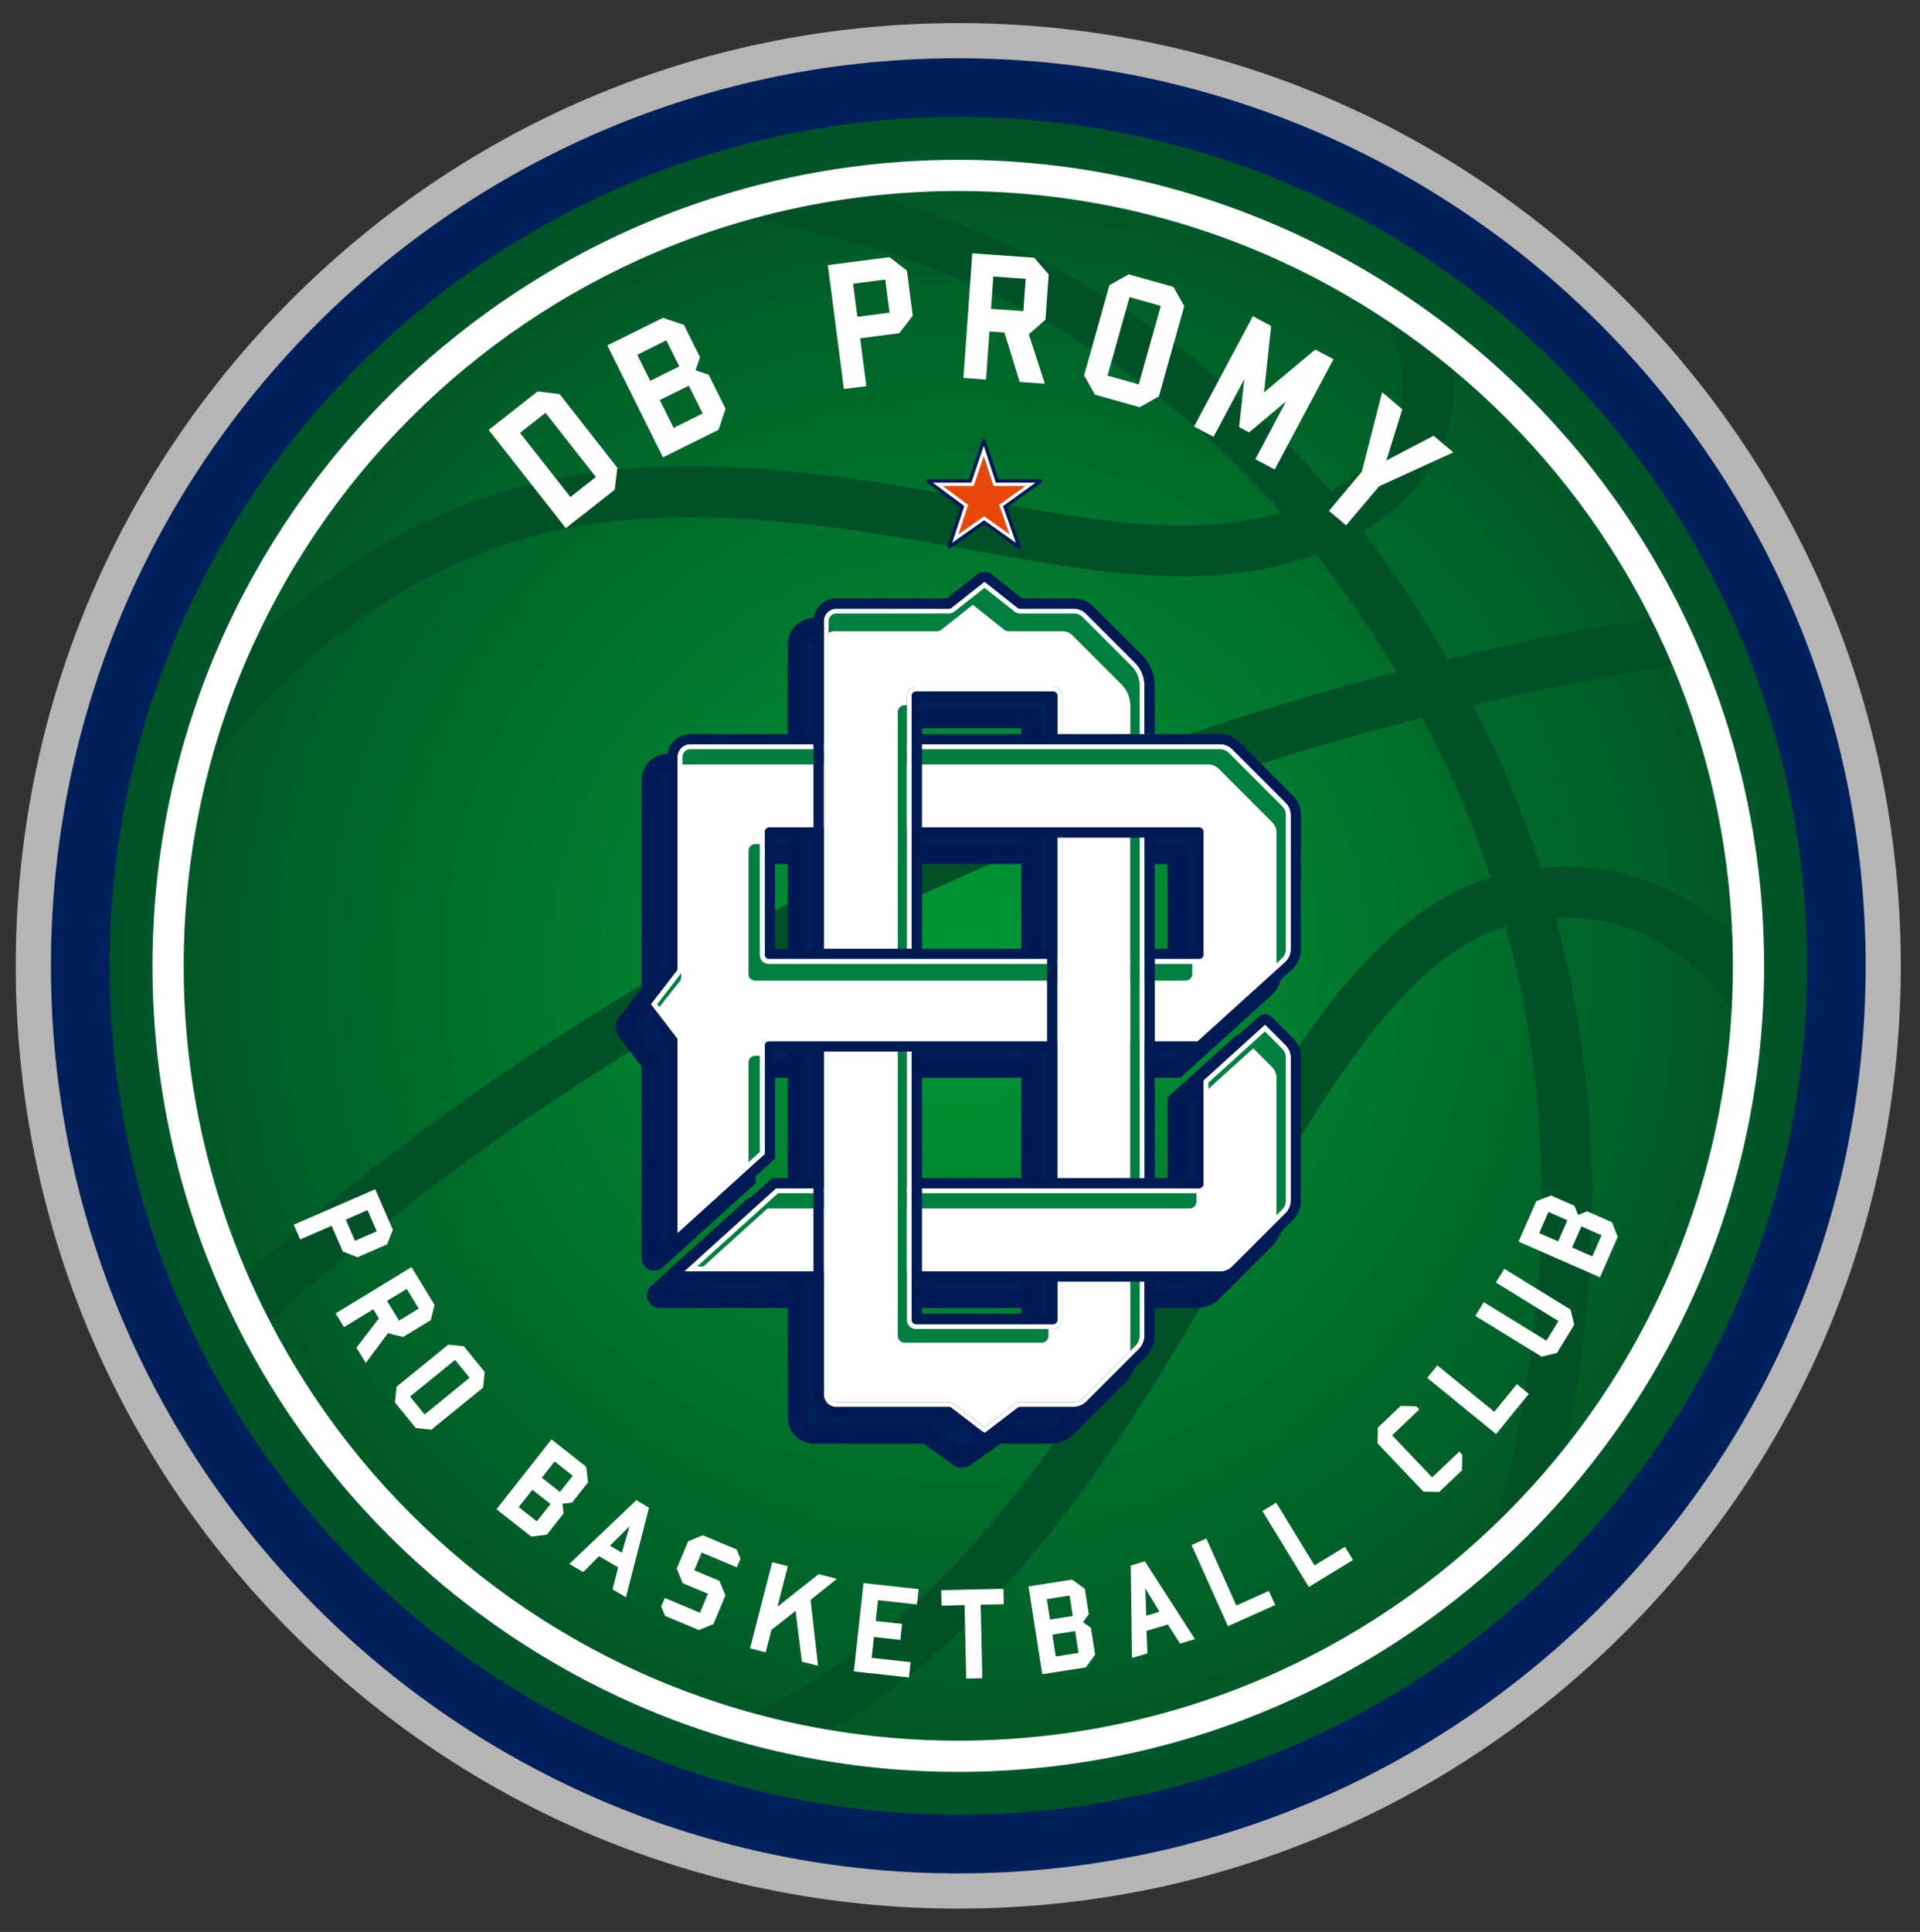 <svg xmlns="http://www.w3.org/2000/svg" width="965.724px" height="971.499px" x="0px" y="0px" style="enable-background:new 0 0 1400 980" viewBox="0 0 965.724 971.499"><rect x="0" y="0" width="965.724" height="971.499" fill="#333333" stroke="none"/><defs><clipPath id="a" clipPathUnits="userSpaceOnUse"><path d="M0 841.89h595.28V0H0Z"/></clipPath><clipPath id="c" clipPathUnits="userSpaceOnUse"><path d="M0 841.89h595.28V0H0Z"/></clipPath><radialGradient id="b" cx="0" cy="0" r="1" fx="0" fy="0" gradientTransform="translate(287.898 452.637) scale(101.364)" gradientUnits="userSpaceOnUse" spreadMethod="pad"><stop offset="0" style="stop-opacity:1;stop-color:#009633"/><stop offset="0.051" style="stop-opacity:1;stop-color:#009633"/><stop offset="1" style="stop-opacity:1;stop-color:#005226"/></radialGradient></defs><path fill="none" d="M0 0h965.724v971.5H0z" style="fill:#064b07;fill-opacity:0;pointer-events:none"/><g clip-path="url(#a)" transform="matrix(4.211 0 0 -4.211 -730.137 2392.049)"><path d="M0 0c0 59.858 48.524 108.382 108.382 108.382 59.857 0 108.383-48.524 108.383-108.382 0-59.857-48.526-108.383-108.383-108.383C48.524-108.383 0-59.857 0 0" style="fill:#00205b;fill-opacity:1;fill-rule:nonzero;stroke:none" transform="translate(179.469 452.71)"/><path d="M0 0c-30.071 0-58.342-11.71-79.605-32.972-21.264-21.265-32.974-49.536-32.974-79.607 0-30.07 11.71-58.341 32.974-79.605C-58.342-213.448-30.071-225.157 0-225.157c30.072 0 58.341 11.709 79.606 32.973 21.263 21.264 32.974 49.535 32.974 79.605 0 30.071-11.711 58.342-32.974 79.607C58.341-11.71 30.072 0 0 0m0-4.196c59.858 0 108.382-48.525 108.382-108.383S59.858-220.959 0-220.959c-59.857 0-108.382 48.522-108.382 108.38S-59.857-4.196 0-4.196" style="fill:#b5b5b6;fill-opacity:1;fill-rule:nonzero;stroke:none" transform="translate(287.85 565.29)"/></g><path d="M186.478 452.711c0-55.897 45.475-101.374 101.372-101.374s101.372 45.477 101.372 101.374c0 55.896-45.475 101.372-101.372 101.372s-101.372-45.476-101.372-101.372" style="fill:url(#b);stroke:none" transform="matrix(4.211 0 0 -4.211 -730.137 2392.049)"/><g clip-path="url(#c)" transform="matrix(4.211 0 0 -4.211 -730.137 2392.049)"><path d="M0 0c-6.398 6.004-14.126 8.701-22.818 7.912a125.448 125.448 0 0 1-8.127 19.422 324.454 324.454 0 0 0 23.766 4.702 92.931 92.931 0 0 1-2.652 5.747 337.658 337.658 0 0 1-24.129-4.934c-3.206 5.573-6.606 10.642-10.154 15.25a31.625 31.625 0 0 1 2.551 1.73c4.666 3.506 9.151 9.157 8.237 17.641a93.653 93.653 0 0 1-8.048 6.058c3.707-8.062 2.469-14.068-3.855-18.824a26.786 26.786 0 0 0-2.762-1.811c-17.498 20.555-37.977 30.867-56.268 35.843a92.973 92.973 0 0 1-15.247-3.057c19.719-2.863 44.74-11.636 65.61-35.313-9.119-2.756-19.581-1.383-29.071.284-1.606.284-3.225.574-4.853.865-19.038 3.413-38.724 6.943-57.594 1.716-12.464-3.451-24.67-11.147-34.362-21.294a92.78 92.78 0 0 1-5.19-16.613c9.448 15.37 25.097 27.574 41.18 32.028 17.532 4.855 36.523 1.451 54.889-1.842 1.635-.294 3.26-.585 4.875-.868 11.761-2.065 23.85-3.243 34.302.714 3.346-4.249 6.561-8.921 9.602-14.056a360.819 360.819 0 0 1-38.587-12.407c-38.214-14.724-71.946-35.194-100.355-60.878a94.88 94.88 0 0 1 2.768-5.725C-128.975-4.395-74.991 16.158-37.046 25.835c.11-.208.223-.411.334-.62a120.563 120.563 0 0 0 7.871-18.453c-14.552-4.491-24.308-21.336-35.48-40.637-13.315-23-28.383-49.005-55.063-60.234a92.627 92.627 0 0 1 9.472-2.199c24.133 13.207 38.261 37.593 50.87 59.377C-48.531-18.775-39.36-2.936-27.071.923c6.17-22.458 5.68-46.737-1.499-72.51a93.693 93.693 0 0 1 8.567 9.449c2.461 11.841 3.543 23.486 3.206 34.767-.3 10.05-1.73 19.837-4.261 29.295 8.43.416 15.352-3.238 21.024-11.105a94.69 94.69 0 0 1 .133 4.985C.099-2.79.063-1.392 0 0" style="fill:#005226;fill-opacity:1;fill-rule:nonzero;stroke:none" transform="translate(380.284 456.498)"/><path d="m0 0-3.044-2.39 6.018-7.664 3.044 2.39zm8.276-9.181-5.849-4.593-9.215 11.736 5.85 4.593 2.619-.315L8.59-6.563Z" style="fill:#fff;fill-opacity:1;fill-rule:nonzero;stroke:none" transform="translate(238.542 518.75)"/><path d="m0 0-3.467-1.723 1.648-3.32 3.468 1.722zm-2.687 5.409-3.466-1.722L-4.608.576l3.467 1.721ZM3.551-5.267-3.09-8.563-9.728 4.802-3.086 8.1l2.501-.842 1.919-3.862-.527-1.563 1.564-.526 2.021-4.073Z" style="fill:#fff;fill-opacity:1;fill-rule:nonzero;stroke:none" transform="translate(255.663 521.994)"/><path d="m0 0-3.839-.496.513-3.956 3.838.497zm1.678-6.412-4.672-.606.741-5.712-2.684-.346-1.917 14.799 7.353.952 2.09-1.61.698-5.389z" style="fill:#fff;fill-opacity:1;fill-rule:nonzero;stroke:none" transform="translate(279.125 534.668)"/><path d="m0 0-3.861.273-.273-3.859 3.861-.275zm-.707-12.315-1.827 5.902-1.791.127-.406-5.744-2.7.191 1.056 14.885 7.396-.524L2.75.53l-.384-5.419L.373-6.618l1.918-5.909Z" style="fill:#fff;fill-opacity:1;fill-rule:nonzero;stroke:none" transform="translate(295.897 534.751)"/><path d="m0 0-3.727 1.048-2.635-9.381 3.725-1.047zm-2.529-12.099-5.342 1.5-1.29 2.302 3.027 10.771 2.3 1.292 5.341-1.502L2.799-.035-.229-10.809z" style="fill:#fff;fill-opacity:1;fill-rule:nonzero;stroke:none" transform="translate(312.04 531.523)"/><path d="m0 0-2.303 1.23 3.657 6.901-4.407-3.7-1.193.636.621 5.721-3.677-6.89-2.324 1.241 7.025 13.163 2.18-1.163-.847-7.926 6.114 5.115 2.179-1.163z" style="fill:#fff;fill-opacity:1;fill-rule:nonzero;stroke:none" transform="translate(325.64 511.982)"/><path d="m0 0-3.943-4.664-2.047 1.73 3.926 4.68 2.432 9.483 2.403-2.031L.868 3.083 6.51 6.037 8.859 4.05Z" style="fill:#fff;fill-opacity:1;fill-rule:nonzero;stroke:none" transform="translate(338.115 509.977)"/><path d="m0 0-1.098 2.527-2.601-1.132 1.098-2.525Zm-4.052-2.413L-5.388.659-9.145-.976-9.913.79l9.735 4.236L1.927.189 1.24-1.558l-3.544-1.543Z" style="fill:#fff;fill-opacity:1;fill-rule:nonzero;stroke:none" transform="translate(218.388 421.012)"/><path d="m0 0-1.433 2.352L-3.784.92l1.432-2.352Zm-7.435-4.663 2.672 3.491-.665 1.092-3.499-2.131-1.001 1.644L-.86 4.954 1.884.448 1.44-1.376l-3.302-2.01-1.823.444-2.637-3.548z" style="fill:#fff;fill-opacity:1;fill-rule:nonzero;stroke:none" transform="translate(223.403 411.78)"/><path d="m0 0-1.738 2.137-5.38-4.375 1.738-2.139zm-6.433-6.001-2.491 3.063.193 1.869 6.179 5.024 1.866-.193L1.806.698l-.193-1.866-6.178-5.025z" style="fill:#fff;fill-opacity:1;fill-rule:nonzero;stroke:none" transform="translate(229.482 403.518)"/><path d="m0 0-2.165 1.704-1.529-1.942 2.164-1.705zm-2.658-3.377-2.164 1.705-1.631-2.074 2.164-1.701zm-2.3-3.889-4.146 3.264 6.566 8.343 4.146-3.262.222-1.864-1.897-2.412-1.166-.139.139-1.166-2-2.539z" style="fill:#fff;fill-opacity:1;fill-rule:nonzero;stroke:none" transform="translate(241.797 391.822)"/><path d="m0 0-2.33-2.324 1.415-.834zm-2.032-7.543.678 2.623-2.288 1.346-1.893-1.906-1.658.974 8.001 7.61 1.515-.893L-.43-8.486Z" style="fill:#fff;fill-opacity:1;fill-rule:nonzero;stroke:none" transform="translate(248.585 385.795)"/><path d="m0 0-4.055 1.695-.454 1.108.428 1.025L.127 2.066l.949 2.266-3.015 1.262-.713 1.736 1.37 3.275 1.737.713 4.056-1.697.454-1.107-.428-1.026L.328 9.25l-.884-2.113 3.014-1.262.707-1.75L1.737.711Z" style="fill:#fff;fill-opacity:1;fill-rule:nonzero;stroke:none" transform="translate(256.87 373.397)"/><path d="m0 0-.758 6.055-2.876-2.26-.689-2.686-1.865.481 2.641 10.287 1.865-.481-1.242-4.837 4.922 3.892 2.187-.558-3.148-2.516.892-7.871Z" style="fill:#fff;fill-opacity:1;fill-rule:nonzero;stroke:none" transform="translate(269.169 369.62)"/><path d="m0 0 1.156 10.553 6.579-.721-.2-1.83-4.65.51-.273-2.491 3.15-.343-.21-1.912-3.15.343-.273-2.49 4.651-.51-.202-1.828Z" style="fill:#fff;fill-opacity:1;fill-rule:nonzero;stroke:none" transform="translate(275.378 368.453)"/><path d="m0 0-2.753-.061.191-8.777-1.924-.041-.192 8.775-2.753-.078-.041 1.858 7.432.164z" style="fill:#fff;fill-opacity:1;fill-rule:nonzero;stroke:none" transform="translate(293.282 376.482)"/><path d="m0 0-2.72-.426.408-2.605 2.719.424zm-.665 4.244-2.72-.426.383-2.441 2.72.426zm1.947-8.576-5.211-.816-1.642 10.486 5.211.816 1.515-1.103.476-3.033L.94 1.07l.948-.689.501-3.197Z" style="fill:#fff;fill-opacity:1;fill-rule:nonzero;stroke:none" transform="translate(301.806 373.27)"/><path d="m0 0 .121-3.289 1.573.473zm4.152-6.615L2.689-4.336.146-5.1.26-7.785l-1.844-.555-.147 11.045 1.684.506L5.932-6.08Z" style="fill:#fff;fill-opacity:1;fill-rule:nonzero;stroke:none" transform="translate(310.185 378.394)"/><path d="m0 0-4.347 9.684 1.755.787 3.593-8.004 3.89 1.744.753-1.68z" style="fill:#fff;fill-opacity:1;fill-rule:nonzero;stroke:none" transform="translate(320.063 373.857)"/><path d="m0 0-5.535 9.061 1.643 1.003 4.575-7.49 3.638 2.223.961-1.572z" style="fill:#fff;fill-opacity:1;fill-rule:nonzero;stroke:none" transform="translate(329.716 378.54)"/><path d="m0 0-2.717-2.586-1.877.049-5.489 5.77.047 1.876 2.718 2.585 1.876-.047.354-.373-3.246-3.086 4.78-5.027 3.247 3.088.354-.373z" style="fill:#fff;fill-opacity:1;fill-rule:nonzero;stroke:none" transform="translate(348.004 392.465)"/><path d="m0 0-8.232 6.708L-7.018 8.2l6.807-5.544 2.693 3.306 1.427-1.164Z" style="fill:#fff;fill-opacity:1;fill-rule:nonzero;stroke:none" transform="translate(352.088 396.8)"/><path d="m0 0-2.068-3.363-1.828-.435-7.913 4.867 1.008 1.641 7.477-4.599L-1.881.457l-7.476 4.6 1.009 1.637 7.912-4.868z" style="fill:#fff;fill-opacity:1;fill-rule:nonzero;stroke:none" transform="translate(361.418 409.84)"/><path d="m0 0-1.105-2.523L1.31-3.582l1.106 2.52zm-3.935 1.725L-5.041-.796l2.264-.995L-1.671.733zm8.277-2.978-2.119-4.83L-7.5-1.82l2.119 4.832 1.749.682 2.81-1.233.426-1.092 1.093.426L3.66.496Z" style="fill:#fff;fill-opacity:1;fill-rule:nonzero;stroke:none" transform="translate(362.273 421.598)"/><path d="M0 0c-53.073 0-96.251-43.178-96.251-96.251 0-53.074 43.178-96.252 96.251-96.252 53.074 0 96.252 43.178 96.252 96.252C96.252-43.178 53.074 0 0 0m0-3.729c51.099 0 92.522-41.424 92.522-92.522 0-51.098-41.423-92.522-92.522-92.522-51.099 0-92.521 41.424-92.521 92.522C-92.521-45.153-51.099-3.729 0-3.729" style="fill:#fff;fill-opacity:1;fill-rule:nonzero;stroke:none" transform="translate(287.85 548.962)"/><path d="M313.944 451.29h-51.386v14.692h51.386zm2.476 25.636h-63.274a2.024 2.024 0 0 1-2.025-2.024v-25.235l-2.863-3.721a.808.808 0 0 1 0-1.145l2.863-3.719v-23.265c0-.351.416-.536.676-.3l10.761 9.74v13.186h51.386l10.585 9.582c.543.491.854 1.189.854 1.922v16.018c0 .688-.274 1.347-.76 1.832l-6.37 6.37a2.592 2.592 0 0 1-1.833.759" style="fill:#007f41;fill-opacity:1;fill-rule:nonzero;stroke:none"/><path d="M263.663 452.395h49.177v12.483h-49.177zm51.386-2.21h-53.596v16.901h53.596zm-65.838-4.811 3.015-3.917v-22.063l9.227 8.353v13.8h52.066l10.27 9.298c.311.281.488.683.488 1.102v16.018c0 .397-.154.771-.435 1.051l-6.37 6.37a1.502 1.502 0 0 1-1.052.436h-63.274a.92.92 0 0 1-.92-.92V449.29Zm2.313-29.066a1.51 1.51 0 0 0-1.509 1.509v22.888l-2.598 3.378a1.916 1.916 0 0 0 0 2.582l2.598 3.377v24.86a3.134 3.134 0 0 0 3.131 3.129h63.274c.988 0 1.916-.384 2.614-1.083l6.37-6.37a3.668 3.668 0 0 0 1.082-2.613v-16.018a3.706 3.706 0 0 0-1.215-2.742l-10.901-9.867h-50.707v-12.571l-11.124-10.069a1.508 1.508 0 0 0-1.015-.39" style="fill:#001a54;fill-opacity:1;fill-rule:nonzero;stroke:none"/><path d="M0 0a.81.81 0 0 1-.81-.81v-14.691a.81.81 0 0 1 .81-.81h51.386a.81.81 0 0 1 .81.81V-.81a.81.81 0 0 1-.81.81zm-10.628-25.71c0 .215-.085.42-.238.572l-2.862 3.72 2.862 3.72a.806.806 0 0 1 .238.572V8.109c0 .671.546 1.216 1.214 1.216h63.277c.475 0 .923-.186 1.259-.522l6.37-6.371c.337-.335.522-.783.522-1.26v-16.017c0-.503-.213-.984-.586-1.321l-10.353-9.373H0a.809.809 0 0 1-.81-.808v-12.827l-9.818-8.888z" style="fill:#00205b;fill-opacity:1;fill-rule:nonzero;stroke:none" transform="translate(262.558 466.791)"/><path d="M0 0a.368.368 0 0 1-.368-.368V-15.06c0-.203.164-.368.368-.368h51.386c.202 0 .368.165.368.368V-.368a.37.37 0 0 1-.368.368Zm51.386-16.312H0c-.69 0-1.252.562-1.252 1.252V-.368C-1.252.322-.69.883 0 .883h51.386c.691 0 1.252-.561 1.252-1.251V-15.06c0-.69-.561-1.252-1.252-1.252m-61.917-8.095c.223-.233.345-.538.345-.862v-21.356l8.934 8.088v12.631c0 .69.562 1.252 1.252 1.252h50.903l10.228 9.258c.282.253.442.615.442.993V1.615c0 .357-.14.694-.395.947l-6.369 6.37c-.253.253-.59.393-.947.393H-9.413a.776.776 0 0 1-.773-.774v-25.236c0-.323-.122-.628-.344-.862l-2.64-3.43zm-.539-24.21v23.348a.363.363 0 0 1-.108.26l-.037.043-3.07 3.989 3.107 4.033c.07.069.108.16.108.259V8.551a1.66 1.66 0 0 0 1.657 1.657h63.275c.594 0 1.152-.23 1.572-.651l6.37-6.37c.421-.419.652-.979.652-1.572v-16.018a2.22 2.22 0 0 0-.733-1.649l-10.478-9.486H0a.368.368 0 0 1-.368-.368v-13.025z" style="fill:#001a54;fill-opacity:1;fill-rule:nonzero;stroke:none" transform="translate(262.558 466.35)"/><path d="M0 0v-12.594h-50.732l-11.312-10.238a.405.405 0 0 1 .271-.706H2.476a2.59 2.59 0 0 1 1.833.759l6.37 6.369c.486.487.759 1.145.759 1.835V2.503a2.59 2.59 0 0 1-.759 1.833L8.153 6.861a.402.402 0 0 1-.557.014Z" style="fill:#007f41;fill-opacity:1;fill-rule:nonzero;stroke:none" transform="translate(313.944 436.502)"/><path d="M0 0h62.432c.398 0 .772.154 1.052.436l6.37 6.37c.281.28.436.654.436 1.05v17.081c0 .397-.155.771-.436 1.053l-2.055 2.053-6.738-6.1V8.736H9.65Zm62.432-2.209H-1.817a1.5 1.5 0 0 0-1.409.967A1.501 1.501 0 0 0-2.83.42L8.799 10.944h50.053v11.981l7.959 7.202c.596.543 1.511.52 2.08-.05l2.526-2.525a3.674 3.674 0 0 0 1.082-2.615V7.856c0-.986-.384-1.915-1.082-2.613l-6.372-6.371a3.67 3.67 0 0 0-2.613-1.081" style="fill:#001a54;fill-opacity:1;fill-rule:nonzero;stroke:none" transform="translate(253.988 414.068)"/><path d="m0 0 10.302 9.325h50.42a.81.81 0 0 1 .81.81V22.37l7.043 6.375 2.253-2.253a1.77 1.77 0 0 0 .522-1.26V8.151c0-.475-.185-.922-.522-1.259L64.458.521A1.774 1.774 0 0 0 63.199 0Z" style="fill:#00205b;fill-opacity:1;fill-rule:nonzero;stroke:none" transform="translate(253.222 413.773)"/><path d="M0 0h62.051c.358 0 .695.139.948.393l6.369 6.369c.255.252.394.59.394.946V24.79c0 .358-.139.694-.394.947l-1.955 1.956-6.584-5.962V9.692c0-.69-.563-1.251-1.253-1.251H9.326Zm62.051-.884H-2.292L8.985 9.324h50.591c.203 0 .368.166.368.368v12.431l7.5 6.789 2.55-2.55c.421-.42.651-.978.651-1.572V7.708c0-.592-.23-1.151-.651-1.572l-6.37-6.369a2.21 2.21 0 0 0-1.573-.651" style="fill:#001a54;fill-opacity:1;fill-rule:nonzero;stroke:none" transform="translate(254.369 414.216)"/><path d="M296.484 407.699h-16.369v74.49h16.369zm4.309 84.677a2.593 2.593 0 0 1-1.832.759h-6.419l-3.675 2.907a.81.81 0 0 1-1.145 0l-3.675-2.907h-13.441a2.026 2.026 0 0 1-2.026-2.025v-92.33c0-1.119.907-2.025 2.026-2.025h13.441l3.675-2.622a.81.81 0 0 1 1.145 0l3.675 2.622h6.317c.752 0 1.473.298 2.005.83l6.228 6.228a2.84 2.84 0 0 1 .831 2.004v77.616a4.381 4.381 0 0 1-1.282 3.096z" style="fill:#007f41;fill-opacity:1;fill-rule:nonzero;stroke:none"/><path d="M281.221 408.805h14.158v72.28h-14.158zm16.369-2.209h-18.579v76.699h18.579zm-26.985 85.433a.92.92 0 0 1-.92-.919v-92.33a.92.92 0 0 1 .92-.92H284.4l3.894-2.777 3.894 2.777h6.671c.463 0 .897.179 1.225.506l6.227 6.229c.328.326.507.76.507 1.222v77.616c0 .875-.341 1.697-.959 2.315l-5.847 5.847a1.476 1.476 0 0 1-1.051.434h-6.803l-3.864 3.058-3.863-3.058zm17.689-99.237c-.475 0-.922.172-1.273.484l-3.328 2.374h-13.088a3.135 3.135 0 0 0-3.13 3.13v92.33a3.134 3.134 0 0 0 3.13 3.13h13.058l3.333 2.635c.709.658 1.887.658 2.597 0l3.333-2.635h6.035c.986 0 1.915-.386 2.613-1.083l5.848-5.847a5.447 5.447 0 0 0 1.605-3.877v-77.616c0-1.052-.41-2.042-1.154-2.785l-6.227-6.227a3.913 3.913 0 0 0-2.787-1.155h-5.963l-3.327-2.374a1.91 1.91 0 0 0-1.275-.484" style="fill:#001a54;fill-opacity:1;fill-rule:nonzero;stroke:none"/><path d="M0 0a.81.81 0 0 1-.81-.811v-74.49a.81.81 0 0 1 .81-.808h16.368a.81.81 0 0 1 .811.808v74.49a.812.812 0 0 1-.811.811Zm4.503-85.673a.802.802 0 0 1-.572.237H-9.511c-.67 0-1.216.546-1.216 1.216V8.11c0 .67.546 1.214 1.216 1.214H3.931c.218 0 .426.089.579.245l3.676 2.907 3.661-2.907a.81.81 0 0 1 .579-.245h6.419c.475 0 .923-.184 1.259-.521l5.848-5.848A3.545 3.545 0 0 0 26.997.433v-77.616c0-.541-.211-1.048-.594-1.432l-6.228-6.228a2.01 2.01 0 0 0-1.432-.593h-6.317a.805.805 0 0 1-.572-.236L8.178-88.49Z" style="fill:#00205b;fill-opacity:1;fill-rule:nonzero;stroke:none" transform="translate(280.116 483)"/><path d="M0 0a.369.369 0 0 1-.368-.368v-74.49c0-.205.165-.369.368-.369h16.368c.203 0 .369.164.369.369v74.49a.37.37 0 0 1-.369.368Zm16.368-76.111H0c-.69 0-1.251.562-1.251 1.253v74.49C-1.251.322-.69.884 0 .884h16.368c.691 0 1.252-.562 1.252-1.252v-74.49c0-.691-.561-1.253-1.252-1.253M4.792-84.896c.245-.188 2.585-1.983 3.386-2.595l3.387 2.596c.233.221.538.343.861.343h6.317c.423 0 .821.165 1.119.465l6.229 6.226c.299.299.465.696.465 1.12V.874a3.11 3.11 0 0 1-.917 2.211l-5.847 5.846c-.254.254-.59.392-.947.392h-6.419c-.325 0-.641.13-.873.357l-3.368 2.673-3.382-2.675a1.26 1.26 0 0 0-.872-.355H-9.511a.773.773 0 0 1-.773-.772v-92.329c0-.426.346-.774.773-.774H3.931c.318 0 .631-.125.861-.344m3.537-3.595h-.151c-.15 0-.15 0-3.944 2.91l-.044.038a.365.365 0 0 1-.259.107H-9.511a1.66 1.66 0 0 0-1.657 1.658V8.551c0 .914.743 1.656 1.657 1.656H3.931c.097 0 .194.041.263.112l.041.038 3.951 3.123 3.977-3.161a.368.368 0 0 1 .263-.112h6.419c.593 0 1.152-.23 1.572-.651l5.848-5.847A3.983 3.983 0 0 0 27.438.874v-77.615a2.45 2.45 0 0 0-.722-1.745l-6.227-6.228a2.464 2.464 0 0 0-1.746-.722h-6.317a.37.37 0 0 1-.261-.107l-.042-.038z" style="fill:#001a54;fill-opacity:1;fill-rule:nonzero;stroke:none" transform="translate(280.116 482.559)"/><path d="M316.631 454.039h-51.386v14.692h51.386zm2.476 25.636h-63.274a2.024 2.024 0 0 1-2.025-2.026v-25.234l-2.863-3.72a.811.811 0 0 1 0-1.146l2.863-3.72v-23.263c0-.351.417-.536.676-.3l10.761 9.739v13.186h51.386l10.586 9.583c.543.491.852 1.188.852 1.921v16.017c0 .688-.273 1.347-.758 1.833l-6.371 6.371a2.592 2.592 0 0 1-1.833.759" style="fill:#008f43;fill-opacity:1;fill-rule:nonzero;stroke:none"/><path d="M265.96 454.753h49.958v13.262H265.96Zm51.386-1.429h-52.814v16.121h52.814zm-61.513 25.636a1.312 1.312 0 0 1-1.311-1.311v-25.478l-3.072-3.981a.094.094 0 0 1-.027-.067c0-.027.009-.05.027-.068l.061-.07 3.011-3.912v-22.809l10.009 9.059v13.583h51.825l10.382 9.398c.393.355.617.862.617 1.391v16.017c0 .502-.195.974-.549 1.328l-6.37 6.371a1.89 1.89 0 0 1-1.329.549zm-1.622-59.514a1.117 1.117 0 0 0-1.117 1.12v23.02l-2.691 3.496c-.264.284-.409.65-.409 1.041 0 .388.145.755.409 1.039l2.691 3.496v24.991a2.741 2.741 0 0 0 2.739 2.74h63.274c.883 0 1.713-.344 2.339-.968l6.368-6.369c.626-.626.97-1.455.97-2.34v-16.017c0-.931-.396-1.826-1.087-2.451l-10.791-9.765H265.96v-12.79l-10.997-9.953c-.21-.19-.478-.29-.752-.29" style="fill:#001a54;fill-opacity:1;fill-rule:nonzero;stroke:none"/><path d="M0 0a.524.524 0 0 1-.524-.523v-14.692c0-.289.235-.525.524-.525h51.385c.29 0 .526.236.526.525V-.523a.525.525 0 0 1-.526.523Zm51.385-16.312H0c-.604 0-1.096.493-1.096 1.097V-.523C-1.096.081-.604.572 0 .572h51.385c.606 0 1.098-.491 1.098-1.095v-14.692c0-.604-.492-1.097-1.098-1.097m-62.034-8.351c.198-.207.307-.476.307-.762V-47.13l9.246 8.369v12.698c0 .605.492 1.097 1.096 1.097h50.963l10.274 9.298c.312.284.492.687.492 1.109V1.459c0 .4-.156.775-.439 1.058l-6.37 6.371a1.486 1.486 0 0 1-1.058.437H-9.414a.93.93 0 0 1-.928-.929v-25.235c0-.286-.109-.555-.307-.76l-2.718-3.532zm-.265-23.756v22.994a.52.52 0 0 1-.154.372l-.024.028-2.997 3.894 3.021 3.921c.1.1.154.231.154.371V8.396c0 .827.673 1.501 1.5 1.501h63.276c.553 0 1.072-.215 1.463-.606l6.369-6.37c.39-.39.605-.91.605-1.462v-16.018c0-.583-.247-1.141-.679-1.533l-10.436-9.445H0a.525.525 0 0 1-.524-.526v-12.953z" style="fill:#fff;fill-opacity:1;fill-rule:nonzero;stroke:none" transform="translate(265.246 469.254)"/><path d="M0 0v-12.595h-50.732l-11.312-10.24a.405.405 0 0 1 .272-.705H2.477c.687 0 1.346.273 1.833.76l6.37 6.369c.486.486.758 1.146.758 1.832V2.502c0 .688-.272 1.347-.758 1.834L8.154 6.859a.403.403 0 0 1-.558.015Z" style="fill:#008f43;fill-opacity:1;fill-rule:nonzero;stroke:none" transform="translate(316.63 439.252)"/><path d="M0 0h63.446c.502 0 .973.195 1.328.55l6.371 6.369c.354.355.549.825.549 1.328v17.08c0 .501-.195.973-.549 1.328l-2.318 2.317-7.142-6.465V9.517H10.514Zm63.446-1.429H-.803a1.11 1.11 0 0 0-1.044.717c-.168.436-.052.919.293 1.233L9.963 10.945h50.294v12.196l7.829 7.088a1.12 1.12 0 0 0 1.544-.038l2.525-2.525a3.29 3.29 0 0 0 .968-2.339V8.247c0-.884-.345-1.714-.968-2.337L65.784-.459a3.28 3.28 0 0 0-2.338-.97" style="fill:#001a54;fill-opacity:1;fill-rule:nonzero;stroke:none" transform="translate(255.661 416.427)"/><path d="M0 0a.81.81 0 0 1-.811-.81v-14.691a.81.81 0 0 1 .811-.81h51.385a.81.81 0 0 1 .811.81V-.81a.81.81 0 0 1-.811.81zm-10.628-25.709a.808.808 0 0 1-.238.571l-2.862 3.721 2.862 3.719a.81.81 0 0 1 .238.573V8.11c0 .67.545 1.215 1.214 1.215h63.276c.476 0 .924-.185 1.26-.522l6.37-6.371c.337-.335.522-.783.522-1.259v-16.018c0-.502-.213-.984-.586-1.321l-10.353-9.371H0a.81.81 0 0 1-.811-.81v-12.827l-9.817-8.888z" style="fill:#fff;fill-opacity:1;fill-rule:nonzero;stroke:none" transform="translate(265.246 469.54)"/><path d="m0 0 10.303 9.324h50.419c.447 0 .81.364.81.81V22.37l7.044 6.374 2.253-2.252c.336-.336.522-.784.522-1.261V8.151c0-.476-.186-.923-.522-1.26L64.458.521A1.769 1.769 0 0 0 63.198 0Z" style="fill:#fff;fill-opacity:1;fill-rule:nonzero;stroke:none" transform="translate(255.91 416.522)"/><path d="M0 0h62.457c.4 0 .776.156 1.058.439l6.369 6.37c.283.282.44.659.44 1.057v17.08c0 .4-.157.777-.44 1.059l-2.06 2.061-6.747-6.108V9.849c0-.603-.492-1.096-1.095-1.096H9.671zm62.457-.571h-63.94L9.451 9.325h50.531c.288 0 .523.236.523.524v12.362l7.339 6.643 2.445-2.446c.39-.389.605-.909.605-1.462V7.866c0-.551-.215-1.071-.605-1.462l-6.37-6.37a2.057 2.057 0 0 0-1.462-.605" style="fill:#fff;fill-opacity:1;fill-rule:nonzero;stroke:none" transform="translate(256.65 416.808)"/><path d="M0 0v13.393h-.588a.81.81 0 0 1-.81-.811V-2.109c0-.447.363-.811.81-.811h51.387a.81.81 0 0 1 .809.811V-.81H.811A.811.811 0 0 0 0 0" style="fill:#007f41;fill-opacity:1;fill-rule:nonzero;stroke:none" transform="translate(264.191 453.86)"/><path d="m0 0-6.371 6.371a1.77 1.77 0 0 1-1.26.522h-63.275c-.67 0-1.215-.545-1.215-1.215v-.895h63.092c.476 0 .924-.185 1.261-.522l6.37-6.37c.335-.336.522-.784.522-1.26v-15.964l.812.735c.371.337.585.819.585 1.321v16.018C.521-.783.336-.335 0 0" style="fill:#007f41;fill-opacity:1;fill-rule:nonzero;stroke:none" transform="translate(326.738 471.972)"/><path d="M0 0v-11.981l1.398 1.265V.811H.811A.81.81 0 0 1 0 0" style="fill:#007f41;fill-opacity:1;fill-rule:nonzero;stroke:none" transform="translate(262.794 441.165)"/><path d="M0 0a.81.81 0 0 1 .81.81v1.299h-49.833l-10.302-9.324h.934L-50.42 0Z" style="fill:#007f41;fill-opacity:1;fill-rule:nonzero;stroke:none" transform="translate(315.48 423.738)"/><path d="m0 0-.292.381 2.955 3.754v-.448a.944.944 0 0 0-.279-.674Z" style="fill:#007f41;fill-opacity:1;fill-rule:nonzero;stroke:none" transform="translate(252.094 447.723)"/><path d="m0 0-7.043-6.376v-.844l5.646 5.109L.855-4.364c.336-.335.522-.783.522-1.259v-17.08l-.001-.027.877.876c.337.336.522.784.522 1.261v17.079c0 .475-.185.925-.522 1.26z" style="fill:#007f41;fill-opacity:1;fill-rule:nonzero;stroke:none" transform="translate(324.484 444.977)"/><path d="M0 0a.524.524 0 0 1-.524-.523v-14.692c0-.289.235-.525.524-.525h51.385c.29 0 .526.236.526.525V-.523a.525.525 0 0 1-.526.523Zm51.385-16.312H0c-.604 0-1.096.493-1.096 1.097V-.523C-1.096.081-.604.572 0 .572h51.385c.606 0 1.098-.491 1.098-1.095v-14.692c0-.604-.492-1.097-1.098-1.097m-62.034-8.351c.198-.207.307-.476.307-.762V-47.13l9.246 8.369v12.698c0 .605.492 1.097 1.096 1.097h50.963l10.274 9.298c.312.284.492.687.492 1.109V1.459c0 .4-.156.775-.439 1.058l-6.37 6.371a1.486 1.486 0 0 1-1.058.437H-9.414a.93.93 0 0 1-.928-.929v-25.235c0-.286-.109-.555-.307-.76l-2.718-3.532zm-.265-23.756v22.994a.52.52 0 0 1-.154.372l-.024.028-2.997 3.894 3.021 3.921c.1.1.154.231.154.371V8.396c0 .827.673 1.501 1.5 1.501h63.276c.553 0 1.072-.215 1.463-.606l6.369-6.37c.39-.39.605-.91.605-1.462v-16.018c0-.583-.247-1.141-.679-1.533l-10.436-9.445H0a.525.525 0 0 1-.524-.526v-12.953z" style="fill:#fff;fill-opacity:1;fill-rule:nonzero;stroke:none" transform="translate(265.246 469.254)"/><path d="M0 0h62.457c.4 0 .776.156 1.058.439l6.369 6.37c.283.282.44.659.44 1.057v17.08c0 .4-.157.777-.44 1.059l-2.06 2.061-6.747-6.108V9.849c0-.603-.492-1.096-1.095-1.096H9.671zm62.457-.571h-63.94L9.451 9.325h50.531c.288 0 .523.236.523.524v12.362l7.339 6.643 2.445-2.446c.39-.389.605-.909.605-1.462V7.866c0-.551-.215-1.071-.605-1.462l-6.37-6.37a2.057 2.057 0 0 0-1.462-.605" style="fill:#fff;fill-opacity:1;fill-rule:nonzero;stroke:none" transform="translate(256.65 416.808)"/><path d="M0 0h-.271a.811.811 0 0 1-.811-.812v-28.261H0Z" style="fill:#007f41;fill-opacity:1;fill-rule:nonzero;stroke:none" transform="translate(281.706 483.826)"/><path d="M0 0c.328.329.51.766.51 1.23v6.432H-.603V-.603Z" style="fill:#007f41;fill-opacity:1;fill-rule:nonzero;stroke:none" transform="translate(309.003 407.336)"/><path d="M0 0v32.028h-1.082V-1.925a.81.81 0 0 1 .811-.809h16.368a.81.81 0 0 1 .81.809v.826H1.095A1.1 1.1 0 0 0 0 0" style="fill:#007f41;fill-opacity:1;fill-rule:nonzero;stroke:none" transform="translate(281.706 410.45)"/><path d="m0 0-5.847 5.848a1.48 1.48 0 0 1-.762.408h-.004c-.075.016-.154.02-.231.024-.021 0-.04.003-.061.003h-6.417a.847.847 0 0 0-.176.02 1.096 1.096 0 0 0-.595.299l-3.471 2.756-3.484-2.756a1.088 1.088 0 0 0-.597-.299.844.844 0 0 0-.174-.02h-13.442c-.069 0-.135-.01-.2-.02a.931.931 0 0 1-.728-.907V3.951c.196.139.434.221.693.221h12.279c.219 0 .427.089.58.245l3.675 2.907 3.661-2.907a.817.817 0 0 1 .58-.245h6.418a1.77 1.77 0 0 0 1.26-.521l5.848-5.846A3.546 3.546 0 0 0-.15-4.718v-3.395H.962v5.794C.962-1.443.621-.62 0 0" style="fill:#007f41;fill-opacity:1;fill-rule:nonzero;stroke:none" transform="translate(308.55 488.502)"/><path d="M0 0h-.286v-6.432c0-.464-.181-.901-.509-1.23l-.602-.603-5.625-5.624a1.728 1.728 0 0 0-1.231-.509h-6.316c-.287 0-.556-.11-.761-.307l-3.488-2.675c-.697.536-3.275 2.512-3.487 2.675a1.096 1.096 0 0 1-.761.307h-13.442a.93.93 0 0 0-.929.929V27.48h-.571v-40.949a1.5 1.5 0 0 1 1.5-1.5h13.442a.517.517 0 0 0 .371-.155l.028-.024c3.752-2.876 3.752-2.876 3.849-2.876h.097l3.751 2.876.03.024c.099.1.229.155.371.155h6.316c.617 0 1.197.24 1.635.675l6.226 6.229c.438.436.678 1.016.678 1.633V0h-.19z" style="fill:#fff;fill-opacity:1;fill-rule:nonzero;stroke:none" transform="translate(309.798 414.998)"/><path d="M0 0h.381v4.55c0 .603-.492 1.095-1.096 1.095h-16.368a1.097 1.097 0 0 1-1.096-1.095v-30.186H-17.607V4.55c0 .288.235.524.524.524H-.715a.527.527 0 0 0 .526-.524V0z" style="fill:#fff;fill-opacity:1;fill-rule:nonzero;stroke:none" transform="translate(299.885 480.39)"/><path d="m0 0-5.847 5.847c-.389.39-.91.605-1.462.605h-6.418a.53.53 0 0 0-.376.158l-3.865 3.072-3.852-3.047-.027-.025a.533.533 0 0 0-.376-.158h-13.441a1.501 1.501 0 0 1-1.501-1.5v-39.105h.571V4.952a.93.93 0 0 0 .728.906c.067.011.133.019.202.019h13.441c.059 0 .117.009.174.021.224.036.435.14.596.299l3.484 2.756 3.472-2.756c.162-.159.372-.263.596-.299a.828.828 0 0 1 .174-.021h6.418l.06-.002c.078-.004.156-.007.229-.023h.006c.286-.058.551-.198.763-.409L-.404-.405a3.25 3.25 0 0 0 .961-2.321v-5.792h.572v5.792C1.129-1.695.729-.728 0 0" style="fill:#fff;fill-opacity:1;fill-rule:nonzero;stroke:none" transform="translate(308.955 488.907)"/><path d="M0 0a1.1 1.1 0 0 1 1.095-1.099h16.369A1.1 1.1 0 0 1 18.56 0v4.548h-.571V0a.526.526 0 0 0-.525-.525H1.095A.525.525 0 0 0 .572 0v32.028H0Z" style="fill:#fff;fill-opacity:1;fill-rule:nonzero;stroke:none" transform="translate(281.706 410.45)"/><path d="M0 0h-16.369a.525.525 0 0 1-.523-.524v-30.187H-15.653v29.472H-.715v-3.835h1.24v4.55A.526.526 0 0 1 0 0" style="fill:#001a54;fill-opacity:1;fill-rule:nonzero;stroke:none" transform="translate(299.17 485.463)"/><path d="M0 0h-.715v-3.835h-14.939V27.48h-1.238V-4.548c0-.29.235-.525.524-.525H0c.289 0 .523.235.523.525V0Z" style="fill:#001a54;fill-opacity:1;fill-rule:nonzero;stroke:none" transform="translate(299.17 414.998)"/><path d="M0 0h-.715v-40.644H.523V0Z" style="fill:#001a54;fill-opacity:1;fill-rule:nonzero;stroke:none" transform="translate(299.17 468.016)"/><path d="M0 0h-.523v-6.432c0-.617-.241-1.197-.678-1.633l-6.227-6.229a2.3 2.3 0 0 0-1.635-.675h-6.316a.517.517 0 0 1-.371-.155l-.028-.024-3.753-2.876h-.096c-.097 0-.097 0-3.849 2.876l-.028.024a.52.52 0 0 1-.371.155h-13.441a1.5 1.5 0 0 0-1.501 1.5V27.48H-40.056v-40.949a2.741 2.741 0 0 1 2.74-2.739h13.212l3.448-2.46c.29-.266.659-.398 1.029-.398.369 0 .738.132 1.027.398l3.449 2.46h6.088c.95 0 1.84.368 2.511 1.039l6.227 6.228a3.523 3.523 0 0 1 1.04 2.509V0z" style="fill:#001a54;fill-opacity:1;fill-rule:nonzero;stroke:none" transform="translate(310.607 414.998)"/><path d="m0 0-5.847 5.846a3.284 3.284 0 0 1-2.338.969h-6.169l-3.453 2.731c-.586.55-1.502.55-2.088 0l-3.452-2.731H-36.54a2.743 2.743 0 0 1-2.74-2.739v-39.105h1.238V4.076c0 .826.674 1.5 1.502 1.5h13.441c.141 0 .277.058.375.159l.027.024 3.854 3.047 3.864-3.071a.528.528 0 0 1 .375-.159h6.419c.552 0 1.073-.214 1.462-.606L-.876-.876A3.828 3.828 0 0 0 .253-3.6v-5.794h1.238V-3.6A5.057 5.057 0 0 1 0 0" style="fill:#001a54;fill-opacity:1;fill-rule:nonzero;stroke:none" transform="translate(309.831 489.783)"/><path d="M0 0h-.523v-40.644H.715V0Z" style="fill:#001a54;fill-opacity:1;fill-rule:nonzero;stroke:none" transform="translate(310.607 468.016)"/><path d="M0 0h-.557v-.826a.81.81 0 0 0-.81-.81h-16.368a.81.81 0 0 0-.81.81v33.953h-8.263V-7.822a.93.93 0 0 1 .928-.93h13.442c.287 0 .555-.109.761-.307l3.487-2.674 3.488 2.674c.205.198.473.307.761.307h6.316c.465 0 .902.181 1.23.51L9.23-2.618v8.264H1.096V1.099C1.096.493.604 0 0 0" style="fill:#fff;fill-opacity:1;fill-rule:nonzero;stroke:none" transform="translate(299.17 409.352)"/><path d="m0 0-5.847 5.846a1.772 1.772 0 0 1-1.26.523h-6.418a.814.814 0 0 0-.58.243l-3.662 2.907-3.675-2.907a.812.812 0 0 0-.579-.243h-12.28c-.259 0-.496-.083-.693-.223v-37.699h8.263v28.262a.81.81 0 0 0 .81.809h.272v1.114c0 .604.491 1.096 1.095 1.096h16.368c.604 0 1.096-.492 1.096-1.096v-4.549h8.135v3.394C1.045-1.57.674-.675 0 0" style="fill:#fff;fill-opacity:1;fill-rule:nonzero;stroke:none" transform="translate(307.356 486.307)"/><path d="M300.267 427.372h8.134v40.644h-8.134z" style="fill:#fff;fill-opacity:1;fill-rule:nonzero;stroke:none"/><path d="M308.4 427.372h1.112v40.644H308.4Z" style="fill:#007f41;fill-opacity:1;fill-rule:nonzero;stroke:none"/><path d="M0 0H-.287v-40.644h.573V0Z" style="fill:#fff;fill-opacity:1;fill-rule:nonzero;stroke:none" transform="translate(299.98 468.016)"/><path d="M0 0h-.382v-40.644H.19V0Z" style="fill:#fff;fill-opacity:1;fill-rule:nonzero;stroke:none" transform="translate(309.894 468.016)"/><path d="m0 0-3.887-2.745c-.184-.129-.426.051-.357.265l1.473 4.457a.232.232 0 0 1-.083.261l-3.833 2.843c-.18.133-.085.421.139.421h4.698c.1 0 .19.063.221.159l1.512 4.497c.073.212.374.211.443-.003l1.466-4.491a.234.234 0 0 1 .222-.162h4.84c.226 0 .319-.291.136-.423L3.033 2.238a.235.235 0 0 1-.085-.267l1.574-4.477c.075-.215-.171-.399-.356-.268L.271-.001A.234.234 0 0 1 0 0" style="fill:#001a54;fill-opacity:1;fill-rule:nonzero;stroke:none" transform="translate(290.797 505.32)"/><path d="M0 0h-4.279l-1.303 3.993L-6.924 0h-4.162l3.405-2.525-1.304-3.953 3.442 2.431 3.413-2.431-1.389 3.953z" style="fill:#e9470a;fill-opacity:1;fill-rule:nonzero;stroke:none" transform="translate(296.478 510.212)"/><path d="m0 0 3.046-2.26-1.163-3.526 3.072 2.171L7.983-5.77 6.749-2.258 9.896 0H6.08L4.914 3.57 3.714 0Zm8.754-6.794-3.8 2.703L1.146-6.78 2.59-2.403-1.173.389h4.608L4.92 4.803 6.361.389h4.74l-3.89-2.794z" style="fill:#fff;fill-opacity:1;fill-rule:nonzero;stroke:none" transform="translate(285.98 510.018)"/><path d="M0 0c0 38.856 31.5 70.355 70.355 70.355 38.856 0 70.355-31.499 70.355-70.355 0-38.855-31.499-70.355-70.355-70.355C31.5-70.355 0-38.855 0 0" style="fill:#00205b;fill-opacity:1;fill-rule:nonzero;stroke:none" transform="translate(220.752 140.611)"/><path d="M0 0c-19.52 0-37.871-7.603-51.674-21.403C-65.478-35.207-73.079-53.56-73.079-73.08c0-19.52 7.601-37.872 21.405-51.675C-37.871-138.557-19.52-146.159 0-146.159c19.521 0 37.873 7.602 51.676 21.404C65.479-110.952 73.079-92.6 73.079-73.08c0 19.52-7.6 37.873-21.403 51.677C37.873-7.603 19.521 0 0 0m0-2.724c38.856 0 70.355-31.5 70.355-70.356 0-38.857-31.499-70.355-70.355-70.355-38.855 0-70.355 31.498-70.355 70.355 0 38.856 31.5 70.356 70.355 70.356" style="fill:#b5b5b6;fill-opacity:1;fill-rule:nonzero;stroke:none" transform="translate(291.107 213.691)"/><path d="M0 0c-36.285 0-65.804-29.521-65.804-65.806 0-36.284 29.519-65.804 65.804-65.804 36.286 0 65.807 29.52 65.807 65.804C65.807-29.521 36.286 0 0 0" style="fill:#fff;fill-opacity:1;fill-rule:nonzero;stroke:none" transform="translate(291.107 206.417)"/><path d="M0 0c-4.155 3.897-9.171 5.648-14.813 5.137a81.368 81.368 0 0 1-5.277 12.607 212.065 212.065 0 0 0 15.428 3.053 59.428 59.428 0 0 1-1.721 3.729 218.32 218.32 0 0 1-15.663-3.203 88.629 88.629 0 0 1-6.591 9.9 20.72 20.72 0 0 1 1.657 1.123c3.027 2.276 5.938 5.945 5.346 11.452a60.577 60.577 0 0 1-5.224 3.932c2.406-5.233 1.602-9.132-2.503-12.219a17.242 17.242 0 0 0-1.793-1.175C-42.513 47.679-55.807 54.373-67.68 57.603a60.41 60.41 0 0 1-9.898-1.985c12.801-1.858 29.045-7.554 42.591-22.924-5.919-1.789-12.71-.896-18.871.186-1.043.183-2.094.372-3.151.56-12.358 2.217-25.137 4.507-37.387 1.115-8.09-2.241-16.013-7.237-22.305-13.823a60.293 60.293 0 0 1-3.37-10.784c6.134 9.977 16.293 17.9 26.733 20.79 11.38 3.152 23.709.942 35.63-1.196 1.062-.19 2.118-.379 3.165-.563 7.635-1.341 15.482-2.105 22.268.463a83.557 83.557 0 0 0 6.233-9.124 234.214 234.214 0 0 1-25.05-8.053c-24.806-9.559-46.702-22.846-65.144-39.519a60.266 60.266 0 0 1 1.798-3.716C-83.724-2.853-48.681 10.489-24.05 16.771c.072-.135.146-.267.217-.403A78.198 78.198 0 0 0-18.722 4.39c-9.446-2.916-15.781-13.85-23.034-26.379-8.64-14.93-18.423-31.811-35.742-39.1a60.226 60.226 0 0 1 6.149-1.428c15.665 8.573 24.835 24.403 33.022 38.544C-31.505-12.188-25.551-1.905-17.573.6c4.004-14.579 3.685-30.339-.974-47.07a60.98 60.98 0 0 1 5.561 6.133c1.598 7.688 2.3 15.246 2.082 22.569A82.93 82.93 0 0 1-13.67 1.249C-8.198 1.52-3.704-.853-.022-5.959.033-4.888.063-3.81.063-2.723.063-1.811.04-.903 0 0" style="fill:#f4f4f4;fill-opacity:1;fill-rule:nonzero;stroke:none" transform="translate(351.111 143.07)"/><path d="M0 0c-34.452 0-62.48-28.028-62.48-62.481s28.028-62.48 62.48-62.48c34.453 0 62.48 28.027 62.48 62.48C62.48-28.028 34.453 0 0 0m0-2.421c33.171 0 60.06-26.891 60.06-60.06 0-33.17-26.889-60.059-60.06-60.059-33.17 0-60.059 26.889-60.059 60.059 0 33.169 26.889 60.06 60.059 60.06" style="fill:#007f41;fill-opacity:1;fill-rule:nonzero;stroke:none" transform="translate(291.107 203.093)"/><path d="m0 0-2.032-1.572 3.96-5.113 2.031 1.573zm5.45-6.13L1.548-9.151l-6.061 7.828 3.902 3.022 1.736-.221 4.546-5.872z" style="fill:#007f41;fill-opacity:1;fill-rule:nonzero;stroke:none" transform="translate(259.3 183.874)"/><path d="m0 0-2.305-1.131 1.083-2.208 2.307 1.132zm-1.765 3.599L-4.07 2.467-3.055.396-.75 1.528Zm4.106-7.103-4.417-2.168-4.362 8.89 4.417 2.167 1.656-.565L.896 2.25.542 1.214 1.578.86l1.329-2.708Z" style="fill:#007f41;fill-opacity:1;fill-rule:nonzero;stroke:none" transform="translate(270.393 185.787)"/><path d="m0 0-2.547-.334.344-2.623 2.546.334zm1.118-4.253-3.098-.405.497-3.789-1.779-.234-1.286 9.816 4.877.638L1.715.708l.469-3.573Z" style="fill:#007f41;fill-opacity:1;fill-rule:nonzero;stroke:none" transform="translate(285.353 193.995)"/><path d="m0 0-2.562.172-.172-2.561 2.562-.172zm-.441-8.171-1.225 3.912-1.188.08-.256-3.811-1.79.119.663 9.877 4.907-.33L1.822.358 1.58-3.238.262-4.389l1.287-3.915Z" style="fill:#007f41;fill-opacity:1;fill-rule:nonzero;stroke:none" transform="translate(296.153 194.071)"/><path d="m0 0-2.476.68-1.709-6.237 2.477-.677zm-1.625-8.037-3.55.973-.867 1.519 1.963 7.16 1.519.867L.992 1.51l.866-1.521-1.962-7.16z" style="fill:#007f41;fill-opacity:1;fill-rule:nonzero;stroke:none" transform="translate(306.554 192.045)"/><path d="m0 0-1.536.804 2.39 4.599-2.905-2.479-.794.415.381 3.799-2.402-4.592-1.549.81 4.589 8.775 1.453-.762-.519-5.264 4.029 3.428 1.453-.761Z" style="fill:#007f41;fill-opacity:1;fill-rule:nonzero;stroke:none" transform="translate(315.37 179.27)"/><path d="m0 0-2.584-3.122-1.37 1.135 2.572 3.131L.166 7.452l1.609-1.331-1.22-4.069L4.276 4.05l1.575-1.302Z" style="fill:#007f41;fill-opacity:1;fill-rule:nonzero;stroke:none" transform="translate(323.405 178.193)"/><path d="m0 0-.714 1.64-1.688-.736.713-1.638zm-2.63-1.566L-3.498.428-5.937-.634-6.435.512l6.319 2.75L1.25.122.804-1.012l-2.3-1.002z" style="fill:#007f41;fill-opacity:1;fill-rule:nonzero;stroke:none" transform="translate(246.018 120.035)"/><path d="m0 0-.93 1.527-1.527-.929.93-1.527zm-4.827-3.026 1.735 2.265-.432.709-2.271-1.384-.65 1.068 5.886 3.584L1.223.291.935-.893l-2.144-1.304-1.183.288-1.712-2.304z" style="fill:#007f41;fill-opacity:1;fill-rule:nonzero;stroke:none" transform="translate(249.273 114.042)"/><path d="m0 0-1.127 1.388-3.494-2.841 1.129-1.386zm-4.175-3.895-1.617 1.989.125 1.213 4.01 3.261 1.213-.125L1.173.455 1.048-.758l-4.01-3.262z" style="fill:#007f41;fill-opacity:1;fill-rule:nonzero;stroke:none" transform="translate(253.218 108.678)"/><path d="m0 0-1.405 1.105-.993-1.26L-.994-1.26zm-1.725-2.192-1.404 1.107-1.06-1.347 1.405-1.105zm-1.494-2.524L-5.91-2.598l4.263 5.415L1.044.7l.144-1.21-1.231-1.566-.758-.089.091-.757-1.299-1.649Z" style="fill:#007f41;fill-opacity:1;fill-rule:nonzero;stroke:none" transform="translate(261.213 101.087)"/><path d="m0 0-1.512-1.509.919-.541zm-1.318-4.896.438 1.703-1.484.873-1.228-1.238-1.077.633L.524 2.016l.984-.58-1.787-6.944z" style="fill:#007f41;fill-opacity:1;fill-rule:nonzero;stroke:none" transform="translate(265.619 97.174)"/><path d="m0 0-2.632 1.102-.294.719.278.665L.083 1.343l.615 1.47-1.957.819-.462 1.127.89 2.127 1.127.461 2.633-1.1.294-.72-.278-.665L.212 6.005l-.573-1.371 1.958-.82.458-1.135L1.128.463Z" style="fill:#007f41;fill-opacity:1;fill-rule:nonzero;stroke:none" transform="translate(270.997 89.125)"/><path d="m0 0-.492 3.929-1.867-1.465L-2.807.72l-1.209.311 1.714 6.678 1.21-.312-.806-3.14 3.195 2.527 1.419-.364L.673 4.787l.579-5.109Z" style="fill:#007f41;fill-opacity:1;fill-rule:nonzero;stroke:none" transform="translate(278.981 86.675)"/><path d="m0 0 .75 6.85 4.271-.468-.13-1.189-3.018.331-.177-1.616 2.044-.223-.136-1.242-2.045.223-.177-1.616L4.4.72 4.271-.469Z" style="fill:#007f41;fill-opacity:1;fill-rule:nonzero;stroke:none" transform="translate(283.012 85.918)"/><path d="m0 0-1.787-.038.124-5.697-1.249-.028-.125 5.697-1.787-.05-.026 1.205 4.824.106z" style="fill:#007f41;fill-opacity:1;fill-rule:nonzero;stroke:none" transform="translate(294.634 91.128)"/><path d="m0 0-1.766-.277.265-1.691 1.766.276zm-.433 2.755-1.764-.277.248-1.585 1.764.276zM.833-2.813l-3.382-.53-1.067 6.808 3.383.53.982-.718.31-1.967L.61.695l.616-.449.324-2.074Z" style="fill:#007f41;fill-opacity:1;fill-rule:nonzero;stroke:none" transform="translate(300.167 89.044)"/><path d="m0 0 .079-2.136 1.022.308zm2.696-4.295-.951 1.48-1.65-.497.073-1.743-1.195-.36-.096 7.169 1.093.329 3.881-6.031z" style="fill:#007f41;fill-opacity:1;fill-rule:nonzero;stroke:none" transform="translate(305.606 92.371)"/><path d="m0 0-2.822 6.285 1.139.513L.649 1.602l2.525 1.131.49-1.089Z" style="fill:#007f41;fill-opacity:1;fill-rule:nonzero;stroke:none" transform="translate(312.019 89.425)"/><path d="m0 0-3.592 5.882 1.067.651L.444 1.671l2.363 1.443.622-1.02Z" style="fill:#007f41;fill-opacity:1;fill-rule:nonzero;stroke:none" transform="translate(318.283 92.464)"/><path d="m0 0-1.765-1.678-1.217.031L-6.546 2.1l.031 1.216 1.763 1.679 1.22-.031.228-.242-2.106-2.004 3.102-3.263L-.2 1.46l.229-.243Z" style="fill:#007f41;fill-opacity:1;fill-rule:nonzero;stroke:none" transform="translate(330.156 101.504)"/><path d="m0 0-5.345 4.354.789.969 4.418-3.598 1.747 2.144.929-.754Z" style="fill:#007f41;fill-opacity:1;fill-rule:nonzero;stroke:none" transform="translate(332.808 104.318)"/><path d="m0 0-1.343-2.185-1.185-.282L-7.665.694l.654 1.064 4.853-2.986.937 1.524-4.853 2.985.655 1.065 5.137-3.161z" style="fill:#007f41;fill-opacity:1;fill-rule:nonzero;stroke:none" transform="translate(338.863 112.784)"/><path d="m0 0-.719-1.638L.85-2.325l.717 1.637zm-2.554 1.12-.717-1.638 1.468-.644.717 1.638zM2.818-.813 1.442-3.95l-6.31 2.769 1.376 3.136 1.134.442 1.824-.799.277-.71.709.277L2.375.322z" style="fill:#007f41;fill-opacity:1;fill-rule:nonzero;stroke:none" transform="translate(339.419 120.415)"/><path d="m0 0-2.523-1.782c-.119-.084-.278.033-.231.172l.955 2.894c.022.062 0 .13-.054.169L-4.34 3.299c-.117.086-.056.272.09.272h3.049c.065 0 .123.042.145.104l.981 2.919a.151.151 0 0 0 .287-.002l.953-2.915a.151.151 0 0 1 .144-.106h3.14c.147 0 .208-.188.088-.273L1.969 1.453a.153.153 0 0 1-.055-.174l1.021-2.906c.05-.14-.11-.259-.23-.174L.175 0A.155.155 0 0 1 0 0" style="fill:#001a54;fill-opacity:1;fill-rule:nonzero;stroke:none" transform="translate(293.03 174.763)"/><path d="M0 0h-2.777l-.847 2.593L-4.495 0h-2.701l2.21-1.639-.847-2.565 2.234 1.577 2.216-1.577-.901 2.565z" style="fill:#e9470a;fill-opacity:1;fill-rule:nonzero;stroke:none" transform="translate(296.719 177.938)"/><path d="m0 0 1.978-1.467-.756-2.289 1.994 1.409 1.966-1.398-.801 2.279L6.425 0H3.947L3.19 2.317 2.411 0Zm5.683-4.411L3.216-2.655.744-4.401l.939 2.841L-.762.252H2.23l.965 2.866.934-2.866h3.078L4.681-1.561Z" style="fill:#fff;fill-opacity:1;fill-rule:nonzero;stroke:none" transform="translate(289.903 177.811)"/><path d="M308.057 139.707H274.72v9.531h33.337zm1.606 16.632h-41.05a1.313 1.313 0 0 1-1.314-1.313v-16.373l-1.857-2.412a.527.527 0 0 1 0-.744l1.857-2.412v-15.093c0-.228.27-.348.439-.195l6.981 6.318v8.556h33.338l6.867 6.216c.352.319.553.771.553 1.246v10.392c0 .447-.177.874-.493 1.189l-4.131 4.133a1.686 1.686 0 0 1-1.19.492" style="fill:#001a54;fill-opacity:1;fill-rule:nonzero;stroke:none"/><path d="M275.476 140.464H307.3v8.019h-31.824zm33.338-1.514h-34.852v11.045h34.852zm-42.703-3.082 1.946-2.527v-14.236l5.905 5.347v8.976h33.803l6.65 6.019a.923.923 0 0 1 .305.686v10.392a.932.932 0 0 1-.27.654l-4.133 4.133a.92.92 0 0 1-.654.27h-41.05a.556.556 0 0 1-.556-.556v-16.63zm1.451-18.895a1.02 1.02 0 0 0-1.021 1.019v14.835l-1.675 2.179a1.267 1.267 0 0 0-.334.862c0 .324.118.628.334.865l1.675 2.178v16.115c0 1.142.93 2.071 2.072 2.071h41.05c.651 0 1.263-.253 1.724-.714l4.134-4.133c.46-.461.714-1.072.714-1.725v-10.392a2.44 2.44 0 0 0-.802-1.807l-7.083-6.413h-32.874v-8.134l-7.23-6.544a1.022 1.022 0 0 0-.684-.262" style="fill:#001a54;fill-opacity:1;fill-rule:nonzero;stroke:none"/><path d="M0 0a.526.526 0 0 1-.526-.526v-9.532c0-.29.236-.525.526-.525h33.337c.291 0 .526.235.526.525v9.532a.525.525 0 0 1-.526.526Zm-6.895-16.68a.524.524 0 0 1-.154.371l-1.857 2.413 1.857 2.414a.522.522 0 0 1 .154.371V5.261a.79.79 0 0 0 .789.788h41.05c.309 0 .599-.12.817-.337l4.133-4.135c.218-.218.339-.508.339-.816V-9.632c0-.325-.139-.639-.38-.856l-6.718-6.079H0a.528.528 0 0 1-.526-.527v-8.322l-6.369-5.765z" style="fill:#001a54;fill-opacity:1;fill-rule:nonzero;stroke:none" transform="translate(274.72 149.765)"/><path d="M0 0a.223.223 0 0 1-.222-.224v-9.531c0-.122.099-.223.222-.223h33.337c.124 0 .222.101.222.223v9.531a.223.223 0 0 1-.222.224Zm33.337-10.583H0a.829.829 0 0 0-.828.828v9.531c0 .457.371.83.828.83h33.337c.458 0 .83-.373.83-.83v-9.531a.83.83 0 0 0-.83-.828m-40.156-5.225a.826.826 0 0 0 .227-.569v-13.818l5.764 5.216v8.188c0 .457.371.828.828.828h33.019l6.63 6.002a.852.852 0 0 1 .281.633V1.063c0 .228-.09.442-.25.604l-4.134 4.132a.843.843 0 0 1-.602.251h-41.05a.487.487 0 0 1-.486-.487v-16.372a.825.825 0 0 0-.227-.57l-1.704-2.215zm-.378-15.753v15.184c0 .06-.024.114-.066.157l-.025.03-2 2.596 2.025 2.627c.042.043.066.1.066.158V5.563c0 .602.489 1.09 1.091 1.09h41.05c.389 0 .756-.15 1.031-.425l4.133-4.133c.276-.277.428-.643.428-1.032V-9.328c0-.411-.175-.806-.48-1.082l-6.804-6.157H0a.223.223 0 0 1-.222-.224v-8.455z" style="fill:#001a54;fill-opacity:1;fill-rule:nonzero;stroke:none" transform="translate(274.72 149.462)"/><path d="M0 0v-8.172h-32.913l-7.339-6.641a.263.263 0 0 1 .177-.458H1.606c.447 0 .874.176 1.19.492l4.132 4.133c.317.315.492.742.492 1.188V1.624c0 .444-.175.873-.492 1.189L5.291 4.45c-.1.1-.259.104-.362.01z" style="fill:#001a54;fill-opacity:1;fill-rule:nonzero;stroke:none" transform="translate(308.057 130.114)"/><path d="M0 0h40.4c.247 0 .479.096.655.271l4.131 4.131a.922.922 0 0 1 .271.655v11.082a.918.918 0 0 1-.271.653l-1.306 1.306-4.328-3.919V5.587H6.172Zm40.4-1.514H-1.282c-.426 0-.799.255-.951.653-.154.395-.048.838.266 1.123L5.589 7.1h32.448v7.75l5.175 4.685a1.02 1.02 0 0 0 1.407-.035l1.638-1.637a2.424 2.424 0 0 0 .715-1.724V5.057a2.42 2.42 0 0 0-.715-1.724L42.124-.799a2.422 2.422 0 0 0-1.724-.715" style="fill:#001a54;fill-opacity:1;fill-rule:nonzero;stroke:none" transform="translate(269.263 115.6)"/><path d="m0 0 6.683 6.049h32.711c.291 0 .526.235.526.525v7.939l4.568 4.136 1.462-1.462c.219-.218.339-.509.339-.817V5.288c0-.308-.12-.599-.339-.817L41.817.338A1.144 1.144 0 0 0 41 0Z" style="fill:#001a54;fill-opacity:1;fill-rule:nonzero;stroke:none" transform="translate(268.663 115.368)"/><path d="M0 0h40.215c.228 0 .442.088.602.249l4.134 4.132c.16.162.25.377.25.603v11.082c0 .228-.09.442-.25.603l-1.258 1.258-4.255-3.853V6.271a.83.83 0 0 0-.83-.829H6.015Zm40.215-.606H-1.571l7.352 6.655h32.827c.124 0 .224.099.224.222v8.072l4.882 4.419 1.665-1.664a1.45 1.45 0 0 0 .428-1.032V4.984a1.45 1.45 0 0 0-.428-1.031L41.246-.18a1.45 1.45 0 0 0-1.031-.426" style="fill:#001a54;fill-opacity:1;fill-rule:nonzero;stroke:none" transform="translate(269.448 115.672)"/><path d="M296.729 111.428H286.11v48.326h10.619zm2.796 54.933a1.677 1.677 0 0 1-1.19.493h-4.163l-2.384 1.886a.524.524 0 0 1-.743 0l-2.385-1.886h-8.72a1.315 1.315 0 0 1-1.315-1.313v-59.9c0-.726.59-1.313 1.315-1.313h8.72l2.385-1.702a.526.526 0 0 1 .743 0l2.384 1.702h4.099c.487 0 .956.193 1.299.538l4.041 4.039c.346.345.539.814.539 1.301v50.356c0 .752-.298 1.475-.832 2.007z" style="fill:#001a54;fill-opacity:1;fill-rule:nonzero;stroke:none"/><path d="M286.867 112.185h9.106v46.813h-9.106zm10.621-1.514h-12.134v49.841h12.134zm-17.548 55.427a.556.556 0 0 1-.556-.557v-59.9c0-.307.249-.557.556-.557h8.963l2.514-1.793 2.513 1.793h4.341c.288 0 .561.112.764.317l4.041 4.039c.205.206.317.477.317.766v50.356c0 .555-.217 1.079-.61 1.471l-3.793 3.794a.919.919 0 0 1-.655.271h-4.426l-2.492 1.971-2.494-1.971zm11.477-64.382c-.317 0-.617.113-.852.322l-2.147 1.532h-8.478c-1.142 0-2.07.929-2.07 2.071v59.9c0 1.142.928 2.07 2.07 2.07h8.457l2.151 1.702a1.284 1.284 0 0 0 1.737 0l2.15-1.702h3.9c.652 0 1.265-.254 1.726-.714l3.793-3.793a3.572 3.572 0 0 0 1.053-2.542v-50.356c0-.693-.269-1.345-.76-1.836l-4.042-4.039a2.579 2.579 0 0 0-1.834-.761h-3.856l-2.147-1.532a1.273 1.273 0 0 0-.851-.322" style="fill:#001a54;fill-opacity:1;fill-rule:nonzero;stroke:none"/><path d="M0 0a.525.525 0 0 1-.525-.526v-48.327c0-.291.235-.525.525-.525h10.619c.292 0 .526.234.526.525V-.526a.525.525 0 0 1-.526.526Zm2.922-55.582a.521.521 0 0 1-.372.155h-8.72a.789.789 0 0 0-.788.787V5.261a.79.79 0 0 0 .788.788h8.72a.52.52 0 0 1 .376.159l2.386 1.885 2.375-1.885a.52.52 0 0 1 .376-.159h4.163c.309 0 .6-.12.817-.338l3.794-3.794A2.297 2.297 0 0 0 17.515.28v-50.354c0-.351-.137-.681-.386-.929l-4.04-4.041a1.301 1.301 0 0 0-.928-.383H8.063a.522.522 0 0 1-.373-.155l-2.383-1.827z" style="fill:#001a54;fill-opacity:1;fill-rule:nonzero;stroke:none" transform="translate(286.11 160.28)"/><path d="M0 0a.223.223 0 0 1-.222-.223v-48.326c0-.122.1-.222.222-.222h10.619c.124 0 .223.1.223.222V-.223a.223.223 0 0 1-.223.223Zm10.619-49.378H0a.83.83 0 0 0-.827.829V-.223c0 .457.371.829.827.829h10.619a.83.83 0 0 0 .829-.829v-48.326a.83.83 0 0 0-.829-.829m-7.498-5.671 2.186-1.675 2.186 1.676a.821.821 0 0 0 .57.228h4.098c.27 0 .524.104.715.295l4.04 4.04c.191.191.296.445.296.714V.585c0 .535-.21 1.042-.589 1.422L12.829 5.8a.843.843 0 0 1-.603.25H8.063a.83.83 0 0 0-.578.235L5.311 8.011 3.128 6.285a.832.832 0 0 0-.578-.235h-8.72a.486.486 0 0 1-.485-.486v-59.9c0-.268.217-.484.485-.484h8.72a.823.823 0 0 0 .571-.229m2.288-2.36h-.102c-.104 0-.104 0-2.569 1.891l-.03.026a.217.217 0 0 1-.158.065h-8.72c-.601 0-1.091.489-1.091 1.091v59.9c0 .602.49 1.09 1.091 1.09h8.72a.23.23 0 0 1 .16.069l.029.025 2.573 2.035 2.591-2.06a.228.228 0 0 1 .16-.069h4.163c.39 0 .756-.15 1.031-.426l3.793-3.793a2.596 2.596 0 0 0 .768-1.85v-50.356a1.61 1.61 0 0 0-.473-1.143l-4.041-4.039a1.61 1.61 0 0 0-1.143-.474H8.063a.222.222 0 0 1-.158-.065l-.03-.026z" style="fill:#001a54;fill-opacity:1;fill-rule:nonzero;stroke:none" transform="translate(286.11 159.977)"/><path d="M309.8 141.491h-33.337v9.531H309.8Zm1.607 16.632h-41.052a1.314 1.314 0 0 1-1.313-1.313v-16.373l-1.856-2.413a.525.525 0 0 1 0-.744l1.856-2.412v-15.093c0-.228.271-.348.439-.195l6.982 6.319v8.555H309.8l6.867 6.215c.354.319.554.772.554 1.248v10.392c0 .445-.177.873-.492 1.188l-4.132 4.133a1.69 1.69 0 0 1-1.19.493" style="fill:#008f43;fill-opacity:1;fill-rule:nonzero;stroke:none"/><path d="M276.927 141.953h32.41v8.605h-32.41zm33.337-.926h-34.265v10.457h34.265zm-39.909 16.632a.851.851 0 0 1-.849-.849v-16.53l-1.993-2.584a.061.061 0 0 1-.018-.044c0-.017.007-.031.018-.045l.04-.044 1.953-2.539v-14.796l6.493 5.877v8.812h33.623l6.734 6.097c.255.23.402.558.402.903v10.392c0 .325-.127.63-.357.861l-4.132 4.133a1.235 1.235 0 0 1-.862.356zm-1.05-38.61a.728.728 0 0 0-.726.726v14.935l-1.745 2.268a.98.98 0 0 0-.266.674c0 .253.094.492.266.674l1.745 2.269v16.215c0 .979.797 1.776 1.776 1.776h41.052c.572 0 1.111-.223 1.517-.629l4.133-4.131c.403-.406.628-.945.628-1.517v-10.392c0-.604-.258-1.186-.706-1.591l-7-6.336h-33.052v-8.297l-7.134-6.457a.729.729 0 0 0-.488-.187" style="fill:#001a54;fill-opacity:1;fill-rule:nonzero;stroke:none"/><path d="M0 0a.34.34 0 0 1-.34-.34v-9.532c0-.188.153-.341.34-.341h33.337a.34.34 0 0 1 .341.341V-.34a.34.34 0 0 1-.341.34Zm33.337-10.583H0a.71.71 0 0 0-.71.711V-.34c0 .392.318.711.71.711h33.337a.714.714 0 0 0 .713-.711v-9.532a.713.713 0 0 0-.713-.711m-40.246-5.419a.704.704 0 0 0 .2-.493v-14.082l5.999 5.43v8.239c0 .391.318.711.71.711h33.063l6.666 6.032a.974.974 0 0 1 .318.72V.946c0 .26-.101.503-.284.686l-4.132 4.134a.97.97 0 0 1-.687.284h-41.05a.604.604 0 0 1-.603-.603v-16.372a.707.707 0 0 0-.2-.494l-1.763-2.29zm-.172-15.41v14.917a.336.336 0 0 1-.099.24l-.016.019-1.944 2.527 1.96 2.544a.336.336 0 0 1 .099.24V5.447c0 .536.438.973.975.973h41.05c.358 0 .695-.139.948-.393l4.133-4.132a1.33 1.33 0 0 0 .393-.949V-9.445c0-.378-.16-.742-.44-.995l-6.772-6.127H0a.343.343 0 0 1-.34-.341v-8.404z" style="fill:#fff;fill-opacity:1;fill-rule:nonzero;stroke:none" transform="translate(276.463 151.362)"/><path d="M0 0v-8.171h-32.913l-7.338-6.642a.263.263 0 0 1 .175-.459H1.607c.446 0 .872.177 1.19.493l4.133 4.133c.314.316.491.743.491 1.188V1.623c0 .446-.177.873-.491 1.19L5.29 4.451a.263.263 0 0 1-.362.009Z" style="fill:#008f43;fill-opacity:1;fill-rule:nonzero;stroke:none" transform="translate(309.8 131.898)"/><path d="M0 0h41.162c.324 0 .63.127.86.357l4.134 4.132c.23.231.357.536.357.862v11.081c0 .326-.127.631-.357.862l-1.505 1.502-4.632-4.193V6.175H6.821Zm41.162-.926H-.521a.722.722 0 0 0-.678.465.724.724 0 0 0 .19.8l7.473 6.762h32.628v7.914l5.08 4.597a.726.726 0 0 0 1-.024l1.64-1.64c.403-.404.627-.943.627-1.516V5.351c0-.573-.224-1.112-.627-1.517L42.679-.298a2.14 2.14 0 0 0-1.517-.628" style="fill:#001a54;fill-opacity:1;fill-rule:nonzero;stroke:none" transform="translate(270.245 117.089)"/><path d="M0 0a.526.526 0 0 1-.525-.525v-9.533c0-.29.235-.525.525-.525h33.337c.291 0 .526.235.526.525v9.533a.526.526 0 0 1-.526.525Zm-6.896-16.681a.528.528 0 0 1-.153.372l-1.857 2.413 1.857 2.414a.526.526 0 0 1 .153.372V5.262a.79.79 0 0 0 .79.787h41.05c.309 0 .598-.12.819-.339l4.131-4.132c.218-.219.339-.51.339-.817V-9.631c0-.327-.139-.639-.38-.857l-6.717-6.08H0a.526.526 0 0 1-.525-.526v-8.322l-6.371-5.765z" style="fill:#007f41;fill-opacity:1;fill-rule:nonzero;stroke:none" transform="translate(276.463 151.548)"/><path d="m0 0 6.684 6.05h32.71c.291 0 .525.235.525.525v7.938l4.571 4.134 1.461-1.459c.218-.219.34-.509.34-.819V5.288c0-.309-.122-.598-.34-.817L41.819.339A1.154 1.154 0 0 0 41.001 0Z" style="fill:#007f41;fill-opacity:1;fill-rule:nonzero;stroke:none" transform="translate(270.406 117.151)"/><path d="M0 0h40.521a.97.97 0 0 1 .686.284l4.132 4.131a.97.97 0 0 1 .284.687v11.081a.969.969 0 0 1-.284.687l-1.336 1.337-4.377-3.963V6.389a.712.712 0 0 0-.713-.711H6.275zm40.521-.372H-.962l7.094 6.42h32.781a.34.34 0 0 1 .341.341v8.019l4.762 4.31 1.586-1.586c.253-.254.392-.591.392-.949V5.102a1.33 1.33 0 0 0-.392-.948L41.468.021a1.332 1.332 0 0 0-.947-.393" style="fill:#007f41;fill-opacity:1;fill-rule:nonzero;stroke:none" transform="translate(270.887 117.338)"/><path d="M0 0v8.688h-.382a.525.525 0 0 1-.525-.525v-9.532c0-.29.235-.527.525-.527h33.338c.291 0 .525.237.525.527v.844H.525A.525.525 0 0 0 0 0" style="fill:#004b21;fill-opacity:1;fill-rule:nonzero;stroke:none" transform="translate(275.78 141.376)"/><path d="m0 0-4.132 4.132c-.22.22-.509.339-.818.339H-46a.79.79 0 0 1-.789-.787v-.582h40.932c.309 0 .599-.121.818-.337l4.133-4.134a1.15 1.15 0 0 0 .339-.817v-10.356l.526.476c.241.218.381.53.381.857V-.817C.34-.509.219-.219 0 0" style="fill:#004b21;fill-opacity:1;fill-rule:nonzero;stroke:none" transform="translate(316.356 153.126)"/><path d="M0 0v-7.774l.907.822V.525H.526A.525.525 0 0 1 0 0" style="fill:#004b21;fill-opacity:1;fill-rule:nonzero;stroke:none" transform="translate(274.872 133.139)"/><path d="M0 0c.289 0 .524.235.524.525v.844h-32.33l-6.682-6.05h.605L-32.712 0Z" style="fill:#004b21;fill-opacity:1;fill-rule:nonzero;stroke:none" transform="translate(309.054 121.832)"/><path d="m0 0-.19.246 1.918 2.437v-.291a.616.616 0 0 0-.181-.437Z" style="fill:#004b21;fill-opacity:1;fill-rule:nonzero;stroke:none" transform="translate(267.93 137.394)"/><path d="m0 0-4.569-4.135v-.547l3.661 3.315L.555-2.829c.217-.219.339-.509.339-.817v-11.082l-.001-.018.568.569c.219.219.338.509.338.818v11.081c0 .308-.119.599-.338.817z" style="fill:#004b21;fill-opacity:1;fill-rule:nonzero;stroke:none" transform="translate(314.896 135.61)"/><path d="M0 0a.34.34 0 0 1-.34-.34v-9.532c0-.188.153-.341.34-.341h33.337a.34.34 0 0 1 .341.341V-.34a.34.34 0 0 1-.341.34Zm33.337-10.583H0a.71.71 0 0 0-.71.711V-.34c0 .392.318.711.71.711h33.337a.714.714 0 0 0 .713-.711v-9.532a.713.713 0 0 0-.713-.711m-40.246-5.419a.704.704 0 0 0 .2-.493v-14.082l5.999 5.43v8.239c0 .391.318.711.71.711h33.063l6.666 6.032a.974.974 0 0 1 .318.72V.946c0 .26-.101.503-.284.686l-4.132 4.134a.97.97 0 0 1-.687.284h-41.05a.604.604 0 0 1-.603-.603v-16.372a.707.707 0 0 0-.2-.494l-1.763-2.29zm-.172-15.41v14.917a.336.336 0 0 1-.099.24l-.016.019-1.944 2.527 1.96 2.544a.336.336 0 0 1 .099.24V5.447c0 .536.438.973.975.973h41.05c.358 0 .695-.139.948-.393l4.133-4.132a1.33 1.33 0 0 0 .393-.949V-9.445c0-.378-.16-.742-.44-.995l-6.772-6.127H0a.343.343 0 0 1-.34-.341v-8.404z" style="fill:#fff;fill-opacity:1;fill-rule:nonzero;stroke:none" transform="translate(276.463 151.362)"/><path d="M0 0h40.521a.97.97 0 0 1 .686.284l4.132 4.131a.97.97 0 0 1 .284.687v11.081a.969.969 0 0 1-.284.687l-1.336 1.337-4.377-3.963V6.389a.712.712 0 0 0-.713-.711H6.275zm40.521-.372H-.962l7.094 6.42h32.781a.34.34 0 0 1 .341.341v8.019l4.762 4.31 1.586-1.586c.253-.254.392-.591.392-.949V5.102a1.33 1.33 0 0 0-.392-.948L41.468.021a1.332 1.332 0 0 0-.947-.393" style="fill:#fff;fill-opacity:1;fill-rule:nonzero;stroke:none" transform="translate(270.887 117.338)"/><path d="M0 0h-.177a.525.525 0 0 1-.524-.526v-18.336H0Z" style="fill:#004b21;fill-opacity:1;fill-rule:nonzero;stroke:none" transform="translate(287.142 160.815)"/><path d="M0 0c.213.214.331.497.331.799v4.173h-.723V-.391Z" style="fill:#004b21;fill-opacity:1;fill-rule:nonzero;stroke:none" transform="translate(304.852 111.191)"/><path d="M0 0v20.779h-.701V-1.248c0-.29.235-.525.524-.525h10.619c.291 0 .526.235.526.525v.537H.711A.711.711 0 0 0 0 0" style="fill:#004b21;fill-opacity:1;fill-rule:nonzero;stroke:none" transform="translate(287.142 113.21)"/><path d="m0 0-3.794 3.792a.97.97 0 0 1-.495.266l-.002.001c-.049.008-.1.012-.15.014l-.039.002h-4.165a.47.47 0 0 0-.112.013.715.715 0 0 0-.388.194l-2.251 1.787-2.26-1.787a.705.705 0 0 0-.387-.194.472.472 0 0 0-.113-.013h-8.719c-.046 0-.088-.007-.131-.013a.603.603 0 0 1-.473-.588v-.912c.127.09.282.144.45.144h7.966c.142 0 .277.057.376.158l2.385 1.886 2.375-1.886a.524.524 0 0 1 .376-.158h4.164c.309 0 .6-.12.817-.339l3.794-3.793a2.297 2.297 0 0 0 .677-1.637v-2.202h.723v3.758C.624-.938.401-.403 0 0" style="fill:#004b21;fill-opacity:1;fill-rule:nonzero;stroke:none" transform="translate(304.559 163.85)"/><path d="M0 0h-.185v-4.173c0-.302-.118-.584-.331-.798l-.39-.391-3.651-3.65a1.12 1.12 0 0 0-.798-.329h-4.098a.704.704 0 0 1-.493-.2l-2.262-1.733c-.453.345-2.125 1.628-2.263 1.733a.705.705 0 0 1-.494.2h-8.719a.603.603 0 0 0-.604.603v26.565h-.371V-8.738c0-.538.437-.975.975-.975h8.719a.34.34 0 0 0 .241-.099l.018-.016c2.434-1.866 2.434-1.866 2.498-1.866h.062l2.435 1.866.018.016a.338.338 0 0 0 .24.099h4.098c.402 0 .779.156 1.06.44l4.041 4.04c.283.283.44.66.44 1.06V0H.062Z" style="fill:#fff;fill-opacity:1;fill-rule:nonzero;stroke:none" transform="translate(305.367 116.163)"/><path d="M0 0h.248v2.951a.712.712 0 0 1-.712.712h-10.619a.711.711 0 0 1-.71-.712v-19.584h.37V2.951a.34.34 0 0 0 .34.341H-.464a.34.34 0 0 0 .34-.341V0z" style="fill:#fff;fill-opacity:1;fill-rule:nonzero;stroke:none" transform="translate(298.935 158.586)"/><path d="m0 0-3.793 3.794c-.254.253-.59.393-.949.393h-4.164a.342.342 0 0 0-.243.102l-2.507 1.993-2.5-1.976-.018-.017a.344.344 0 0 0-.244-.102h-8.719a.975.975 0 0 1-.975-.974v-25.371h.371V3.213a.603.603 0 0 0 .604.601h8.719c.039 0 .077.004.113.013.146.024.282.09.387.194l2.261 1.788 2.251-1.788a.719.719 0 0 1 .387-.194.478.478 0 0 1 .113-.013h4.164l.039-.001c.051-.002.101-.006.15-.015l.002-.001a.956.956 0 0 0 .495-.266L-.263-.261c.403-.403.625-.937.625-1.507v-3.757h.37v3.757C.732-1.1.472-.472 0 0" style="fill:#fff;fill-opacity:1;fill-rule:nonzero;stroke:none" transform="translate(304.82 164.111)"/><path d="M0 0c0-.393.319-.711.711-.711H11.33c.392 0 .712.318.712.711v2.952h-.372V0a.34.34 0 0 0-.34-.341H.711A.34.34 0 0 0 .371 0v20.779H0Z" style="fill:#fff;fill-opacity:1;fill-rule:nonzero;stroke:none" transform="translate(287.142 113.21)"/><path d="M0 0h-10.619a.34.34 0 0 1-.34-.341v-19.584h.804V-.804h9.691v-2.488H.34v2.951A.34.34 0 0 1 0 0" style="fill:#001a54;fill-opacity:1;fill-rule:nonzero;stroke:none" transform="translate(298.472 161.878)"/><path d="M0 0h-.464v-2.489h-9.691v20.316h-.804V-2.952a.34.34 0 0 1 .34-.341H0a.34.34 0 0 1 .34.341V0Z" style="fill:#001a54;fill-opacity:1;fill-rule:nonzero;stroke:none" transform="translate(298.472 116.163)"/><path d="M0 0h-.464v-26.369H.34V0Z" style="fill:#001a54;fill-opacity:1;fill-rule:nonzero;stroke:none" transform="translate(298.472 150.559)"/><path d="M0 0h-.341v-4.173c0-.4-.155-.777-.438-1.06l-4.041-4.04a1.483 1.483 0 0 0-1.059-.44h-4.099a.336.336 0 0 1-.24-.099l-.019-.016-2.434-1.866h-.063c-.064 0-.064 0-2.497 1.866l-.019.016a.335.335 0 0 1-.24.099h-8.719a.975.975 0 0 0-.975.975v26.565h-.803V-8.738a1.78 1.78 0 0 1 1.778-1.779h8.57l2.238-1.595a.986.986 0 0 1 .667-.257c.239 0 .479.085.667.257l2.237 1.595h3.951c.614 0 1.193.241 1.628.675l4.04 4.04c.435.436.675 1.014.675 1.629V0z" style="fill:#001a54;fill-opacity:1;fill-rule:nonzero;stroke:none" transform="translate(305.893 116.163)"/><path d="m0 0-3.793 3.794a2.134 2.134 0 0 1-1.518.628h-4.002l-2.24 1.772a.99.99 0 0 1-1.354 0l-2.241-1.772h-8.558a1.778 1.778 0 0 1-1.777-1.777v-25.372h.803V2.645c0 .537.436.972.974.972h8.72c.091 0 .18.038.242.104l.019.016 2.499 1.977 2.509-1.993a.338.338 0 0 1 .242-.104h4.164c.36 0 .696-.138.95-.391L-.568-.568c.472-.472.731-1.1.731-1.768v-3.758h.805v3.758A3.28 3.28 0 0 1 0 0" style="fill:#001a54;fill-opacity:1;fill-rule:nonzero;stroke:none" transform="translate(305.389 164.68)"/><path d="M0 0h-.341v-26.369h.805V0Z" style="fill:#001a54;fill-opacity:1;fill-rule:nonzero;stroke:none" transform="translate(305.893 150.559)"/><path d="M0 0h-.361v-.538a.526.526 0 0 0-.526-.525h-10.619a.526.526 0 0 0-.525.525V21.49h-5.361V-5.075c0-.333.269-.603.603-.603h8.72a.71.71 0 0 0 .494-.2c.137-.105 1.809-1.388 2.262-1.733l2.263 1.733c.133.128.307.2.493.2h4.099c.301 0 .584.116.797.33l3.65 3.649v5.362H.712V.711A.711.711 0 0 0 0 0" style="fill:#007f41;fill-opacity:1;fill-rule:nonzero;stroke:none" transform="translate(298.472 112.5)"/><path d="m0 0-3.794 3.793a1.146 1.146 0 0 1-.816.339h-4.165a.522.522 0 0 0-.375.158l-2.376 1.886-2.385-1.886a.526.526 0 0 0-.376-.158h-7.966a.778.778 0 0 1-.45-.144v-24.46h5.362v18.337c0 .29.235.526.524.526h.177v.721c0 .393.319.712.711.712h10.618a.712.712 0 0 0 .712-.712v-2.951H.678v2.202C.678-1.019.438-.438 0 0" style="fill:#007f41;fill-opacity:1;fill-rule:nonzero;stroke:none" transform="translate(303.782 162.425)"/><path d="M299.184 124.189h5.277v26.369h-5.277z" style="fill:#007f41;fill-opacity:1;fill-rule:nonzero;stroke:none"/><path d="M304.46 124.189h.722v26.369h-.722z" style="fill:#00411d;fill-opacity:1;fill-rule:nonzero;stroke:none"/><path d="M0 0h-.186v-26.369h.372V0Z" style="fill:#fff;fill-opacity:1;fill-rule:nonzero;stroke:none" transform="translate(298.998 150.559)"/><path d="M0 0h-.246v-26.369h.37V0Z" style="fill:#fff;fill-opacity:1;fill-rule:nonzero;stroke:none" transform="translate(305.429 150.559)"/></g></svg>
